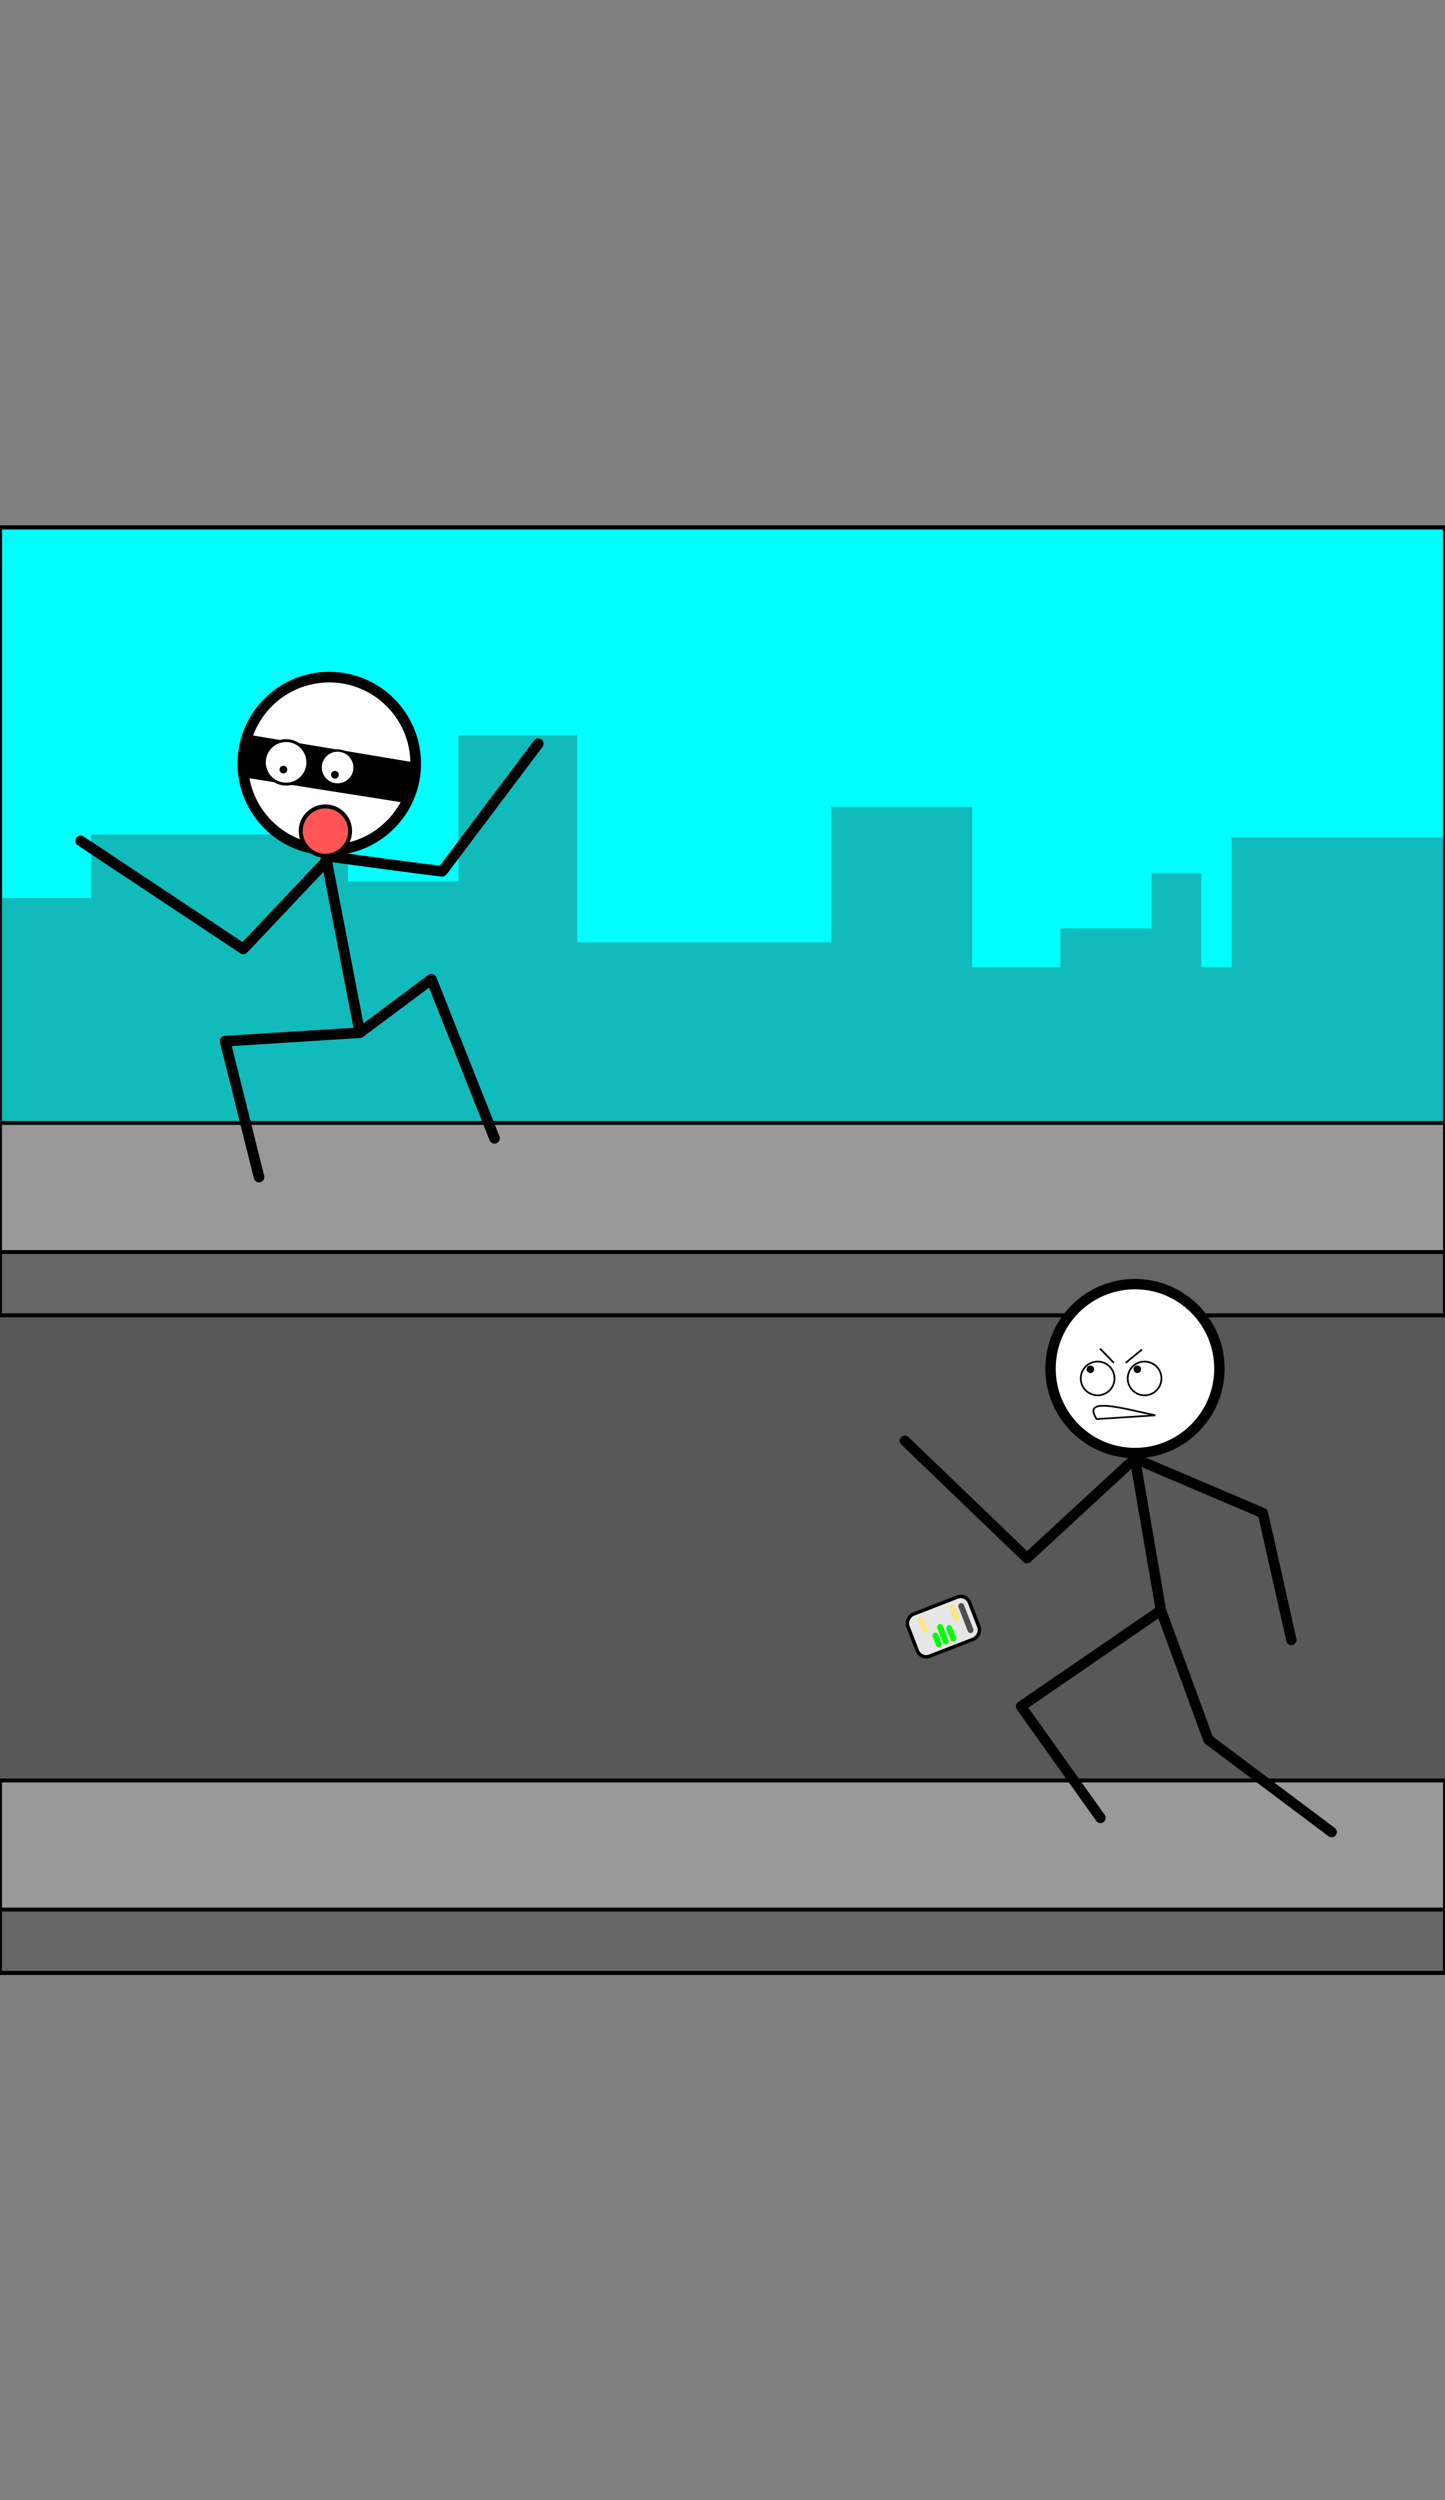 <?xml version="1.0" encoding="UTF-8" standalone="no"?>
<!-- Created with Inkscape (http://www.inkscape.org/) -->

<svg
   xmlns:dc="http://purl.org/dc/elements/1.1/"
   xmlns:cc="http://creativecommons.org/ns#"
   xmlns:rdf="http://www.w3.org/1999/02/22-rdf-syntax-ns#"
   xmlns:svg="http://www.w3.org/2000/svg"
   xmlns="http://www.w3.org/2000/svg"
   xmlns:sodipodi="http://sodipodi.sourceforge.net/DTD/sodipodi-0.dtd"
   xmlns:inkscape="http://www.inkscape.org/namespaces/inkscape"
   width="740"
   height="1280"
   version="1.1"
   viewBox="0 0 740 1280"
   xml:space="preserve"
   id="svg18"
   sodipodi:docname="level1lose.svg"
   inkscape:version="0.92.5 (2060ec1f9f, 2020-04-08)"><rect x="0" y="0" width="740" height="1280" fill="#808080" stroke="none"/><defs
     id="defs22" /><sodipodi:namedview
     pagecolor="#ffffff"
     bordercolor="#666666"
     borderopacity="1"
     objecttolerance="10"
     gridtolerance="10"
     guidetolerance="10"
     inkscape:pageopacity="0"
     inkscape:pageshadow="2"
     inkscape:window-width="1920"
     inkscape:window-height="986"
     id="namedview20"
     showgrid="false"
     inkscape:zoom="0.70710678"
     inkscape:cx="444.29791"
     inkscape:cy="818.31834"
     inkscape:window-x="1909"
     inkscape:window-y="49"
     inkscape:window-maximized="1"
     inkscape:current-layer="svg18"
     inkscape:snap-bbox="true"
     inkscape:bbox-paths="true"
     inkscape:snap-bbox-edge-midpoints="true"
     inkscape:bbox-nodes="true"
     inkscape:snap-bbox-midpoints="true"
     inkscape:object-paths="true"
     inkscape:object-nodes="true"
     inkscape:snap-intersection-paths="true"
     inkscape:snap-smooth-nodes="true"
     inkscape:snap-midpoints="true"
     inkscape:snap-center="true"
     inkscape:snap-page="true"
     inkscape:snap-text-baseline="true"
     inkscape:snap-object-midpoints="true"
     inkscape:snap-global="false" /><g
     style="display:inline"
     id="g8286"
     transform="translate(871.816,-361.413)"><rect
       style="fill:#aa4400;fill-opacity:1;stroke:#000000;stroke-width:1;stroke-linecap:round;stroke-linejoin:round;stroke-miterlimit:4;stroke-dasharray:none;stroke-dashoffset:0;stroke-opacity:1;paint-order:markers fill stroke"
       id="rect10897"
       width="104.182"
       height="59.117"
       x="261.86"
       y="1103.376"
       ry="9.449" /><rect
       style="fill:#d45500;fill-opacity:1;stroke:#000000;stroke-width:1;stroke-linecap:round;stroke-linejoin:round;stroke-miterlimit:4;stroke-dasharray:none;stroke-dashoffset:0;stroke-opacity:1;paint-order:markers fill stroke"
       id="rect10899"
       width="104.182"
       height="59.117"
       x="256.772"
       y="1108.464"
       ry="9.449" /><path
       style="fill:none;stroke:#000000;stroke-width:6;stroke-linecap:round;stroke-linejoin:round;stroke-dasharray:none;stroke-opacity:1"
       d="m 291.418,1103.617 v -10.6 h 39.977 v 10.6"
       id="path10903"
       sodipodi:nodetypes="cccc"
       inkscape:connector-curvature="0" /><circle
       style="opacity:0.729;fill:#ffcc00;fill-opacity:1;stroke:none;stroke-width:9.83;stroke-linecap:round;stroke-linejoin:round;stroke-miterlimit:4;stroke-dasharray:none;stroke-dashoffset:0;stroke-opacity:1;paint-order:markers fill stroke"
       id="circle13242"
       cx="84.394"
       cy="1196.432"
       r="6.596"
       transform="rotate(-12.314)" /><circle
       style="opacity:0.729;fill:#00ff00;fill-opacity:1;stroke:none;stroke-width:9.83;stroke-linecap:round;stroke-linejoin:round;stroke-miterlimit:4;stroke-dasharray:none;stroke-dashoffset:0;stroke-opacity:1;paint-order:markers fill stroke"
       id="circle13244"
       cx="92.531"
       cy="1192.235"
       r="6.596"
       transform="rotate(-12.314)" /><circle
       style="opacity:0.729;fill:#ff0000;fill-opacity:1;stroke:none;stroke-width:7.021;stroke-linecap:round;stroke-linejoin:round;stroke-miterlimit:4;stroke-dasharray:none;stroke-dashoffset:0;stroke-opacity:1;paint-order:markers fill stroke"
       id="path13188"
       cx="90.647"
       cy="1201.486"
       r="4.711"
       transform="rotate(-12.314)" /></g><rect
     style="opacity:1;vector-effect:none;fill:#00ffff;fill-opacity:1;stroke:#000000;stroke-width:2.097;stroke-linecap:round;stroke-linejoin:round;stroke-miterlimit:4;stroke-dasharray:none;stroke-dashoffset:0;stroke-opacity:1;paint-order:markers fill stroke"
     id="rect890"
     width="740"
     height="740"
     x="0"
     y="270" /><path
     inkscape:connector-curvature="0"
     style="opacity:0.333;vector-effect:none;fill:#333333;fill-opacity:1;stroke:none;stroke-width:2;stroke-linecap:round;stroke-linejoin:round;stroke-miterlimit:4;stroke-dasharray:none;stroke-dashoffset:0;stroke-opacity:1;paint-order:markers fill stroke"
     d="m 234.76,376.318 v 74.953 H 178.191 V 427.229 H 46.67 v 32.527 h -76.369 v 140.008 h 128.693 v -16.971 h 57.984 v 14.143 h 115.965 v -5.658 h 9.898 v 18.385 h 176.777 v -18.385 h 171.119 v 5.658 H 859.842 V 428.643 H 630.738 v 66.469 h -15.555 v -48.084 h -25.457 v 28.285 h -46.668 v 19.799 h -45.256 v -82.023 h -72.125 v 69.295 H 295.57 V 376.318 Z"
     id="rect928" /><rect
     style="opacity:1;vector-effect:none;fill:#585858;fill-opacity:1;stroke:none;stroke-width:2.595;stroke-linecap:round;stroke-linejoin:round;stroke-miterlimit:4;stroke-dasharray:none;stroke-dashoffset:0;stroke-opacity:1;paint-order:markers fill stroke"
     id="rect922"
     width="740"
     height="282.855"
     x="0"
     y="640" /><rect
     y="574.902"
     x="0"
     height="98.471"
     width="740"
     id="rect918"
     style="opacity:1;vector-effect:none;fill:#999999;fill-opacity:1;stroke:#000000;stroke-width:2;stroke-linecap:round;stroke-linejoin:round;stroke-miterlimit:4;stroke-dasharray:none;stroke-dashoffset:0;stroke-opacity:1;paint-order:markers fill stroke" /><rect
     style="opacity:1;vector-effect:none;fill:#666666;fill-opacity:1;stroke:#000000;stroke-width:2;stroke-linecap:round;stroke-linejoin:round;stroke-miterlimit:4;stroke-dasharray:none;stroke-dashoffset:0;stroke-opacity:1;paint-order:markers fill stroke"
     id="rect920"
     width="740"
     height="32.373"
     x="0"
     y="641" /><rect
     style="opacity:1;vector-effect:none;fill:#999999;fill-opacity:1;stroke:#000000;stroke-width:2;stroke-linecap:round;stroke-linejoin:round;stroke-miterlimit:4;stroke-dasharray:none;stroke-dashoffset:0;stroke-opacity:1;paint-order:markers fill stroke"
     id="rect924"
     width="740"
     height="98.471"
     x="0"
     y="911.529" /><rect
     y="977.627"
     x="0"
     height="32.373"
     width="740"
     id="rect926"
     style="opacity:1;vector-effect:none;fill:#666666;fill-opacity:1;stroke:#000000;stroke-width:2;stroke-linecap:round;stroke-linejoin:round;stroke-miterlimit:4;stroke-dasharray:none;stroke-dashoffset:0;stroke-opacity:1;paint-order:markers fill stroke" /><g
     style="display:inline"
     id="g4952"
     transform="matrix(0.886,0,0,0.886,-895.02,-0.116)"><g
       style="paint-order:markers stroke fill"
       transform="rotate(-111.209,1013.597,521.289)"
       id="g13984"><rect
         ry="5.482"
         y="855.865"
         x="414.13"
         height="38.204"
         width="26.041"
         id="rect4872"
         style="opacity:1;fill:#e6e6e6;fill-opacity:1;stroke:#000000;stroke-width:2;stroke-linecap:round;stroke-linejoin:round;stroke-miterlimit:4;stroke-dasharray:none;stroke-dashoffset:0;stroke-opacity:1;paint-order:markers stroke fill" /><rect
         ry="1.696"
         y="867.07"
         x="416.969"
         height="3.392"
         width="8.783"
         id="rect10781"
         style="opacity:1;fill:#00ff00;fill-opacity:1;stroke:none;stroke-width:2;stroke-linecap:round;stroke-linejoin:round;stroke-miterlimit:4;stroke-dasharray:none;stroke-dashoffset:0;stroke-opacity:1;paint-order:markers stroke fill" /><rect
         ry="1.696"
         y="871.37"
         x="416.969"
         height="3.392"
         width="12.417"
         id="rect10835"
         style="opacity:1;fill:#00ff00;fill-opacity:1;stroke:none;stroke-width:2.378;stroke-linecap:round;stroke-linejoin:round;stroke-miterlimit:4;stroke-dasharray:none;stroke-dashoffset:0;stroke-opacity:1;paint-order:markers stroke fill" /><rect
         ry="1.696"
         y="876.095"
         x="416.969"
         height="3.392"
         width="9.934"
         id="rect10837"
         style="opacity:1;fill:#00ff00;fill-opacity:1;stroke:none;stroke-width:2.127;stroke-linecap:round;stroke-linejoin:round;stroke-miterlimit:4;stroke-dasharray:none;stroke-dashoffset:0;stroke-opacity:1;paint-order:markers stroke fill" /><rect
         ry="1.696"
         y="882.091"
         x="427.326"
         height="3.392"
         width="9.934"
         id="rect10839"
         style="opacity:1;fill:#ffe680;fill-opacity:1;stroke:none;stroke-width:2.127;stroke-linecap:round;stroke-linejoin:round;stroke-miterlimit:4;stroke-dasharray:none;stroke-dashoffset:0;stroke-opacity:1;paint-order:markers stroke fill" /><rect
         ry="1.696"
         y="862.587"
         x="427.326"
         height="3.392"
         width="9.934"
         id="rect10841"
         style="opacity:1;fill:#ffe680;fill-opacity:1;stroke:none;stroke-width:2.127;stroke-linecap:round;stroke-linejoin:round;stroke-miterlimit:4;stroke-dasharray:none;stroke-dashoffset:0;stroke-opacity:1;paint-order:markers stroke fill" /><rect
         ry="1.696"
         y="887.172"
         x="417.904"
         height="3.392"
         width="18.328"
         id="rect10843"
         style="opacity:1;fill:#4d4d4d;fill-opacity:1;stroke:none;stroke-width:2.889;stroke-linecap:round;stroke-linejoin:round;stroke-miterlimit:4;stroke-dasharray:none;stroke-dashoffset:0;stroke-opacity:1;paint-order:markers stroke fill" /></g><circle
       r="48.805"
       cy="790.949"
       cx="1666.198"
       id="circle5587"
       style="fill:#ffffff;fill-opacity:1;stroke:#000000;stroke-width:6;stroke-linecap:round;stroke-linejoin:round;stroke-miterlimit:4;stroke-dasharray:none;stroke-dashoffset:0;stroke-opacity:1;paint-order:markers fill stroke" /><g
       transform="rotate(78.831,1099.174,1413.018)"
       id="g5603"><circle
         transform="rotate(-32.997)"
         r="7.511"
         cy="962.853"
         cx="90.152"
         id="circle5589"
         style="fill:#ffffff;fill-opacity:1;stroke:#000000;stroke-width:1;stroke-linecap:round;stroke-linejoin:round;stroke-miterlimit:4;stroke-dasharray:none;stroke-dashoffset:0;stroke-opacity:1;paint-order:markers fill stroke" /><circle
         r="2.181"
         cy="760.336"
         cx="596.047"
         id="circle5591"
         style="fill:#000000;fill-opacity:1;stroke:none;stroke-width:1;stroke-linecap:round;stroke-linejoin:round;stroke-miterlimit:4;stroke-dasharray:none;stroke-dashoffset:0;stroke-opacity:1;paint-order:markers fill stroke" /><circle
         r="2.181"
         cy="760.336"
         cx="596.047"
         id="circle5593"
         style="fill:#000000;fill-opacity:1;stroke:none;stroke-width:1;stroke-linecap:round;stroke-linejoin:round;stroke-miterlimit:4;stroke-dasharray:none;stroke-dashoffset:0;stroke-opacity:1;paint-order:markers fill stroke" /><circle
         r="2.181"
         cy="760.336"
         cx="596.047"
         id="circle5595"
         style="fill:#000000;fill-opacity:1;stroke:none;stroke-width:1;stroke-linecap:round;stroke-linejoin:round;stroke-miterlimit:4;stroke-dasharray:none;stroke-dashoffset:0;stroke-opacity:1;paint-order:markers fill stroke" /></g><g
       transform="rotate(78.831,1113.469,1430.411)"
       id="g5613"><circle
         transform="rotate(-32.997)"
         r="7.511"
         cy="962.853"
         cx="90.152"
         id="circle5605"
         style="fill:#ffffff;fill-opacity:1;stroke:#000000;stroke-width:1;stroke-linecap:round;stroke-linejoin:round;stroke-miterlimit:4;stroke-dasharray:none;stroke-dashoffset:0;stroke-opacity:1;paint-order:markers fill stroke" /><circle
         r="2.181"
         cy="760.336"
         cx="596.047"
         id="circle5607"
         style="fill:#000000;fill-opacity:1;stroke:none;stroke-width:1;stroke-linecap:round;stroke-linejoin:round;stroke-miterlimit:4;stroke-dasharray:none;stroke-dashoffset:0;stroke-opacity:1;paint-order:markers fill stroke" /><circle
         r="2.181"
         cy="760.336"
         cx="596.047"
         id="circle5609"
         style="fill:#000000;fill-opacity:1;stroke:none;stroke-width:1;stroke-linecap:round;stroke-linejoin:round;stroke-miterlimit:4;stroke-dasharray:none;stroke-dashoffset:0;stroke-opacity:1;paint-order:markers fill stroke" /><circle
         r="2.181"
         cy="760.336"
         cx="596.047"
         id="circle5611"
         style="fill:#000000;fill-opacity:1;stroke:none;stroke-width:1;stroke-linecap:round;stroke-linejoin:round;stroke-miterlimit:4;stroke-dasharray:none;stroke-dashoffset:0;stroke-opacity:1;paint-order:markers fill stroke" /></g><path
       id="path5615"
       d="m 1646.024,779.424 7.995,8.238"
       style="fill:none;stroke:#000000;stroke-width:1px;stroke-linecap:butt;stroke-linejoin:miter;stroke-opacity:1"
       inkscape:connector-curvature="0" /><path
       id="path5617"
       d="m 1660.803,787.661 9.449,-7.753"
       style="fill:none;stroke:#000000;stroke-width:1px;stroke-linecap:butt;stroke-linejoin:miter;stroke-opacity:1"
       inkscape:connector-curvature="0" /><path
       sodipodi:nodetypes="ccc"
       id="path5619"
       d="m 1644.085,820.127 c -8.978,-13.348 15.134,-6.108 33.92,-2.181 z"
       style="fill:none;stroke:#000000;stroke-width:1px;stroke-linecap:butt;stroke-linejoin:miter;stroke-opacity:1"
       inkscape:connector-curvature="0" /><path
       id="path5621"
       d="m 1666.136,842.93 15.076,87.716 27.411,74.695 71.269,53.452"
       style="fill:none;fill-opacity:1;stroke:#000000;stroke-width:6;stroke-linecap:round;stroke-linejoin:round;stroke-miterlimit:4;stroke-dasharray:none;stroke-dashoffset:0;stroke-opacity:1;paint-order:markers fill stroke"
       inkscape:connector-curvature="0" /><path
       id="path5633"
       d="m 1681.212,930.646 -80.863,55.508 45.914,64.416"
       style="fill:none;fill-opacity:1;stroke:#000000;stroke-width:6;stroke-linecap:round;stroke-linejoin:round;stroke-miterlimit:4;stroke-dasharray:none;stroke-dashoffset:0;stroke-opacity:1;paint-order:markers fill stroke"
       inkscape:connector-curvature="0" /><path
       id="path5635"
       d="m 1533.192,832.651 70.584,67.843 62.36,-57.563 74.01,31.523 16.447,73.325"
       style="fill:none;fill-opacity:1;stroke:#000000;stroke-width:6;stroke-linecap:round;stroke-linejoin:round;stroke-miterlimit:4;stroke-dasharray:none;stroke-dashoffset:0;stroke-opacity:1;paint-order:markers fill stroke"
       inkscape:connector-curvature="0" /><g
       transform="rotate(136.886,314.241,1028.978)"
       style="display:inline"
       id="g1072-3-4"><circle
         r="9.752"
         transform="rotate(-32.997)"
         cy="-227.915"
         cx="-848.22"
         id="circle1043-5-6"
         style="fill:#ffffff;fill-opacity:1;stroke:#000000;stroke-width:1;stroke-linecap:round;stroke-linejoin:round;stroke-miterlimit:4;stroke-dasharray:none;stroke-dashoffset:0;stroke-opacity:1;paint-order:markers fill stroke" /><circle
         r="2.181"
         cy="277.507"
         cx="-836.088"
         id="circle1045-9-2"
         style="fill:#000000;fill-opacity:1;stroke:none;stroke-width:1;stroke-linecap:round;stroke-linejoin:round;stroke-miterlimit:4;stroke-dasharray:none;stroke-dashoffset:0;stroke-opacity:1;paint-order:markers fill stroke" /></g><g
       id="g4845"
       style="display:inline"
       transform="rotate(136.886,300.674,1023.618)"><circle
         style="fill:#ffffff;fill-opacity:1;stroke:#000000;stroke-width:1;stroke-linecap:round;stroke-linejoin:round;stroke-miterlimit:4;stroke-dasharray:none;stroke-dashoffset:0;stroke-opacity:1;paint-order:markers fill stroke"
         id="circle4841"
         cx="-848.22"
         cy="-227.915"
         transform="rotate(-32.997)"
         r="9.752" /><circle
         style="fill:#000000;fill-opacity:1;stroke:none;stroke-width:1;stroke-linecap:round;stroke-linejoin:round;stroke-miterlimit:4;stroke-dasharray:none;stroke-dashoffset:0;stroke-opacity:1;paint-order:markers fill stroke"
         id="circle4843"
         cx="-836.088"
         cy="277.507"
         r="2.181" /></g></g><g
     style="display:inline"
     id="g3030"
     transform="matrix(0.907,0,0,0.907,-170.018,147.065)"><path
       style="fill:none;fill-opacity:1;stroke:#000000;stroke-width:6;stroke-linecap:round;stroke-linejoin:round;stroke-miterlimit:4;stroke-dasharray:none;stroke-dashoffset:0;stroke-opacity:1;paint-order:markers fill stroke"
       d="m 371.421,321.396 19.188,99.365 -76.066,4.797 19.188,76.751"
       id="path5538"
       sodipodi:nodetypes="cccc"
       inkscape:connector-curvature="0" /><path
       style="fill:none;fill-opacity:1;stroke:#000000;stroke-width:6;stroke-linecap:round;stroke-linejoin:round;stroke-miterlimit:4;stroke-dasharray:none;stroke-dashoffset:0;stroke-opacity:1;paint-order:markers fill stroke"
       d="m 390.609,420.761 40.431,-30.152 35.635,89.772"
       id="path5559"
       inkscape:connector-curvature="0" /><path
       style="fill:none;fill-opacity:1;stroke:#000000;stroke-width:6;stroke-linecap:round;stroke-linejoin:round;stroke-miterlimit:4;stroke-dasharray:none;stroke-dashoffset:0;stroke-opacity:1;paint-order:markers fill stroke"
       d="m 491.345,257.665 -54.137,71.954 c -2.741,0 -63.124,-8.237 -63.124,-8.237 l -49.262,52.095 -91.827,-60.99"
       id="path5561"
       inkscape:connector-curvature="0" /><circle
       style="fill:#ffffff;fill-opacity:1;stroke:#000000;stroke-width:6;stroke-linecap:round;stroke-linejoin:round;stroke-miterlimit:4;stroke-dasharray:none;stroke-dashoffset:0;stroke-opacity:1;paint-order:markers fill stroke"
       id="circle4637"
       cx="373.354"
       cy="268.866"
       r="48.805" /><path
       style="fill:#000000;stroke:#000000;stroke-width:1px;stroke-linecap:butt;stroke-linejoin:miter;stroke-opacity:1"
       d="m 325.386,276.202 90.614,14.295 3.15,-6.057 1.454,-4.603 1.211,-4.603 0.727,-6.299 -95.702,-15.991 -2.665,12.599 z"
       id="path5536"
       inkscape:connector-curvature="0" /><circle
       style="display:inline;fill:#ffffff;fill-opacity:1;stroke:#000000;stroke-width:1.635;stroke-linecap:round;stroke-linejoin:round;stroke-miterlimit:4;stroke-dasharray:none;stroke-dashoffset:0;stroke-opacity:1;paint-order:markers fill stroke"
       id="circle4649"
       cx="-182.888"
       cy="400.326"
       r="12.28"
       transform="rotate(-77.013)" /><circle
       style="display:inline;fill:#000000;fill-opacity:1;stroke:none;stroke-width:1;stroke-linecap:round;stroke-linejoin:round;stroke-miterlimit:4;stroke-dasharray:none;stroke-dashoffset:0;stroke-opacity:1;paint-order:markers fill stroke"
       id="circle4651"
       cx="60.698"
       cy="437.242"
       r="2.181"
       transform="rotate(-44.016)" /><circle
       style="display:inline;fill:#ffffff;fill-opacity:1;stroke:#000000;stroke-width:1.272;stroke-linecap:round;stroke-linejoin:round;stroke-miterlimit:4;stroke-dasharray:none;stroke-dashoffset:0;stroke-opacity:1;paint-order:markers fill stroke"
       id="circle4675"
       cx="-179.188"
       cy="429.31"
       r="9.555"
       transform="rotate(-77.013)" /><circle
       style="display:inline;fill:#000000;fill-opacity:1;stroke:none;stroke-width:1;stroke-linecap:round;stroke-linejoin:round;stroke-miterlimit:4;stroke-dasharray:none;stroke-dashoffset:0;stroke-opacity:1;paint-order:markers fill stroke"
       id="circle4677"
       cx="79.586"
       cy="459.535"
       r="2.181"
       transform="rotate(-44.016)" /><circle
       style="fill:#ff5555;fill-opacity:1;stroke:#000000;stroke-width:2.254;stroke-linecap:round;stroke-linejoin:round;stroke-miterlimit:4;stroke-dasharray:none;stroke-dashoffset:0;stroke-opacity:1;paint-order:markers fill stroke"
       id="path4756"
       cx="371.177"
       cy="306.972"
       r="13.925" /></g></svg>
